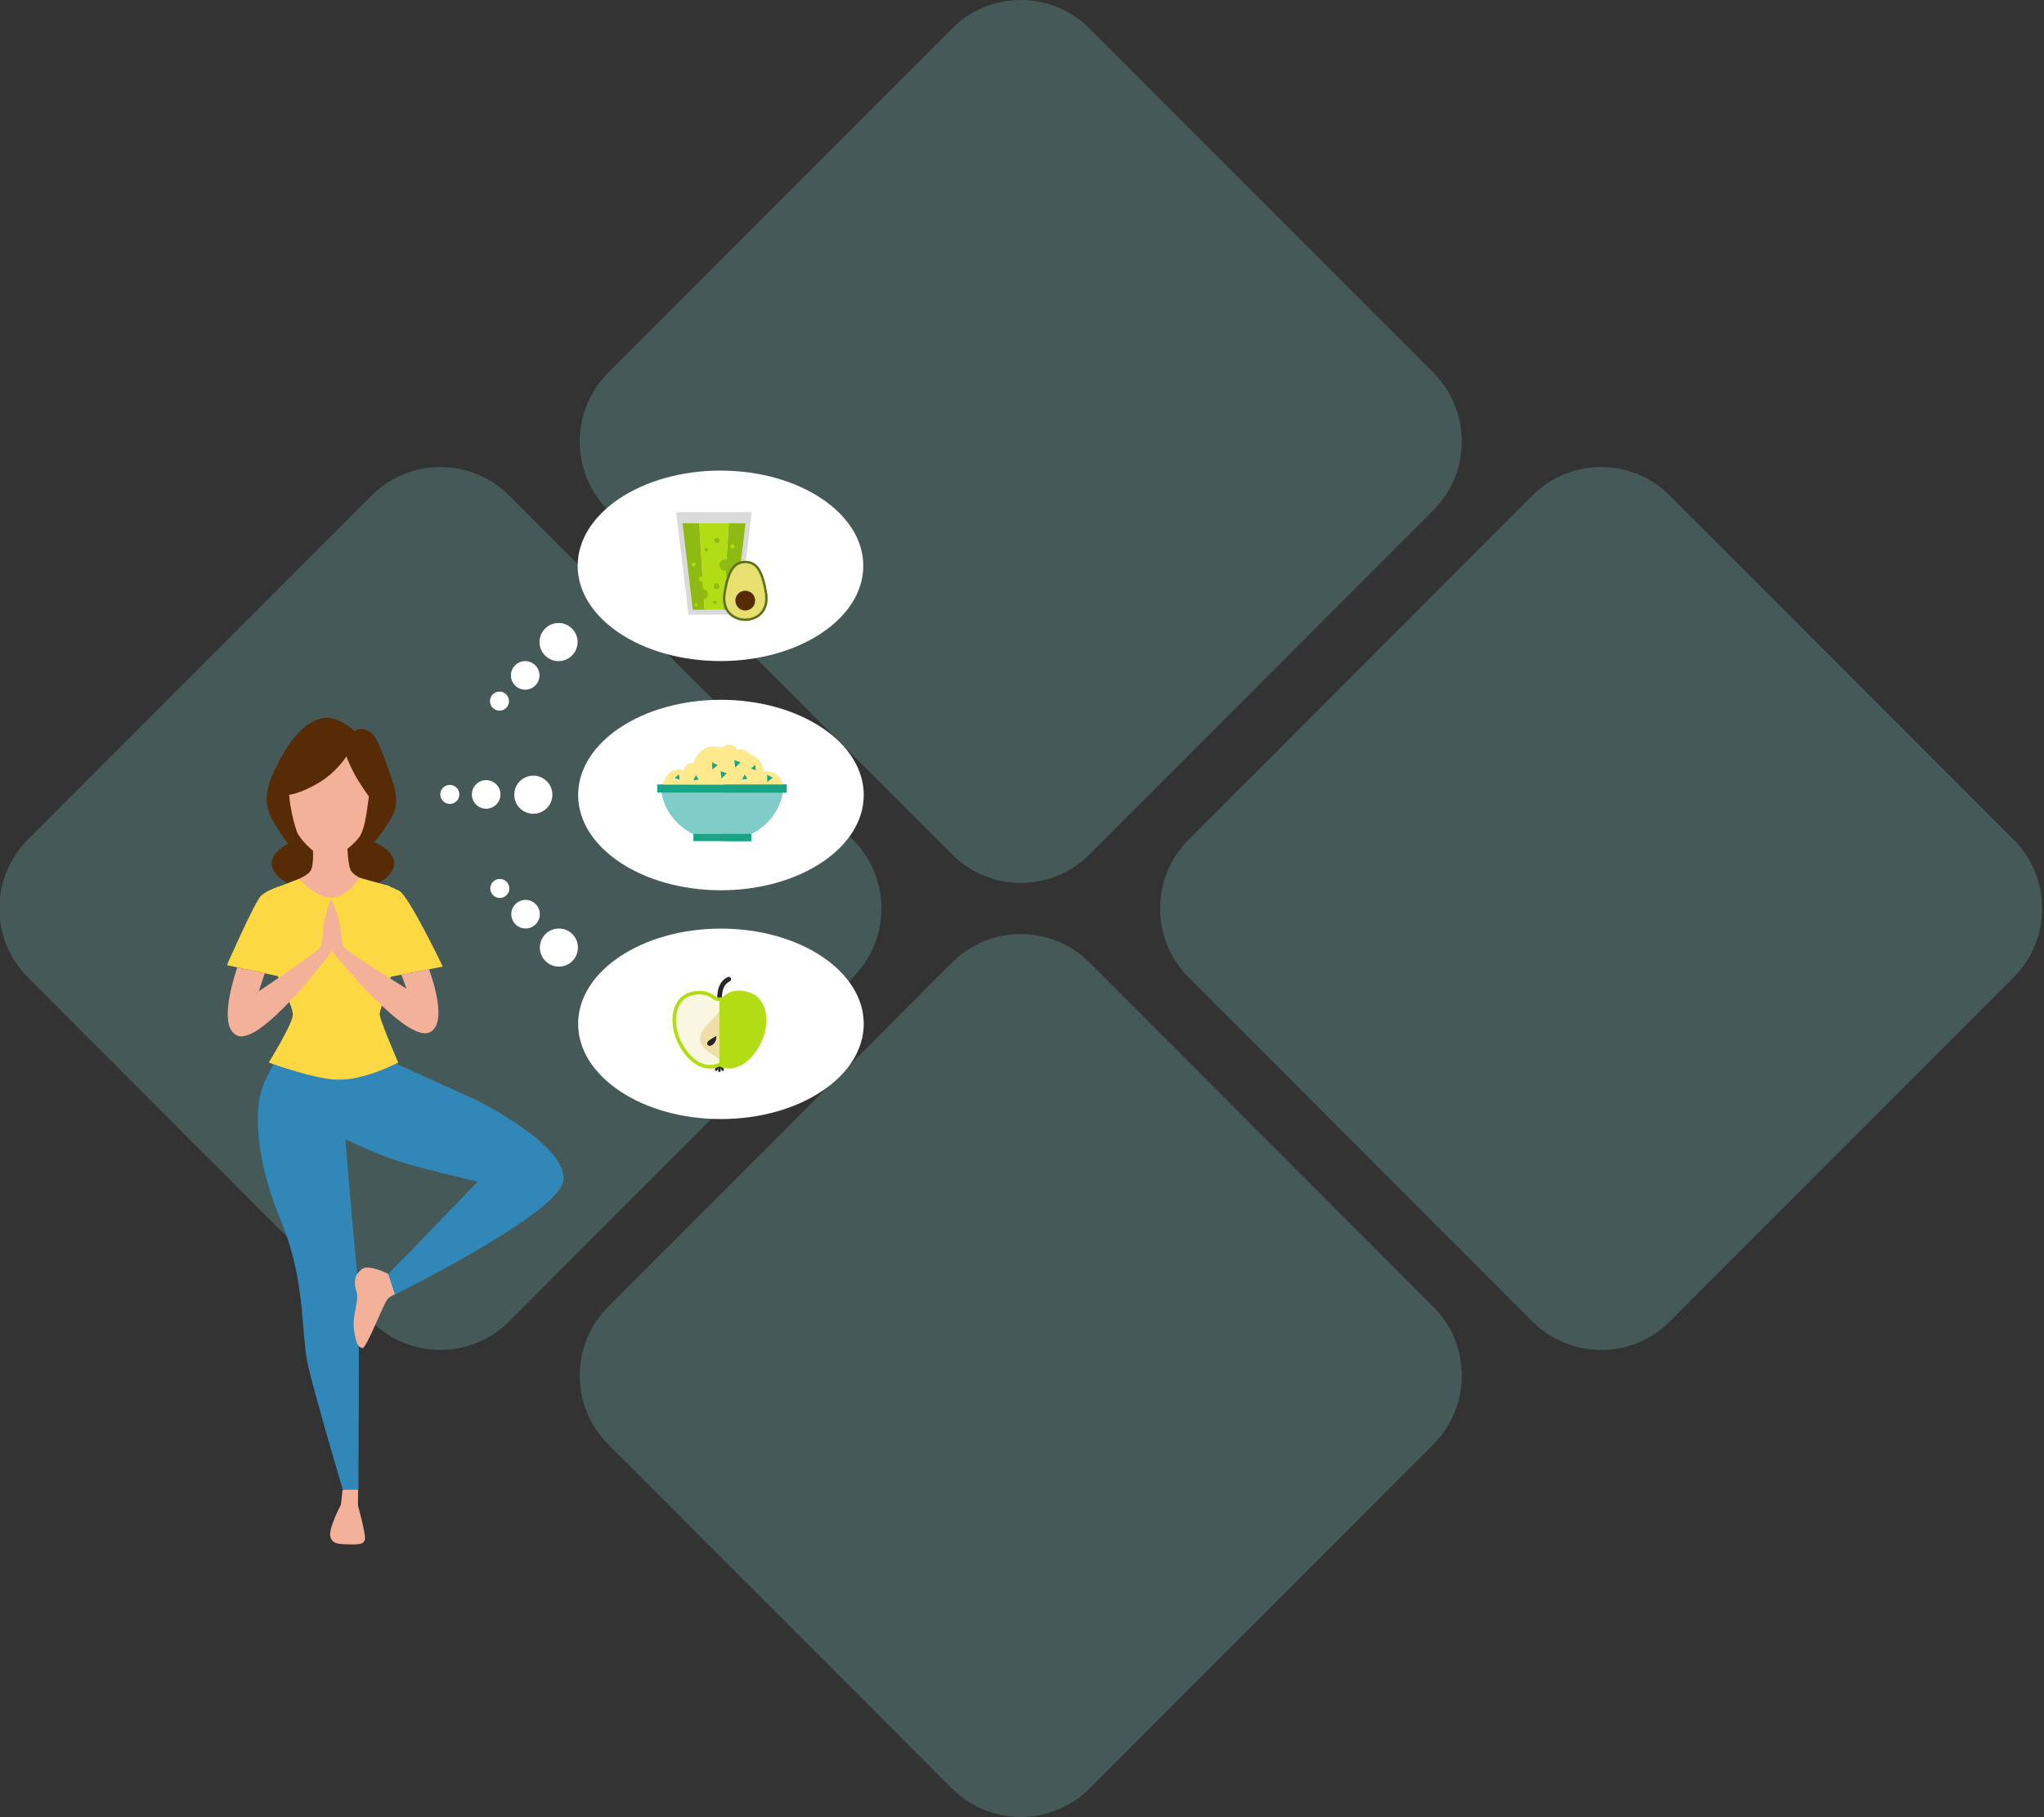 <?xml version="1.0" encoding="UTF-8" standalone="no"?>
<!DOCTYPE svg PUBLIC "-//W3C//DTD SVG 1.1//EN" "http://www.w3.org/Graphics/SVG/1.1/DTD/svg11.dtd">
<svg width="100%" height="100%" viewBox="0 0 450 400" version="1.1" xmlns="http://www.w3.org/2000/svg" xmlns:xlink="http://www.w3.org/1999/xlink" xml:space="preserve" xmlns:serif="http://www.serif.com/" style="fill-rule:evenodd;clip-rule:evenodd;stroke-linejoin:round;stroke-miterlimit:2;">
    <rect x="0" y="0" width="450" height="400" fill="#333333" stroke="none"/>
    <g transform="matrix(1,0,0,1,-1110,0)">
        <g id="Artboard1" transform="matrix(1.136,0,0,1.01,1110,0)">
            <rect x="0" y="0" width="396" height="396" style="fill:none;"/>
            <clipPath id="_clip1">
                <rect x="0" y="0" width="396" height="396"/>
            </clipPath>
            <g clip-path="url(#_clip1)">
                <g>
                    <g transform="matrix(0.533,-0.6,0.533,0.6,-65.945,61.175)">
                        <path d="M305.738,214.134C305.738,200.336 294.536,189.134 280.738,189.134L155.738,189.134C141.94,189.134 130.738,200.336 130.738,214.134L130.738,339.134C130.738,352.932 141.94,364.134 155.738,364.134L280.738,364.134C294.536,364.134 305.738,352.932 305.738,339.134L305.738,214.134Z" style="fill:rgb(127,204,200);fill-opacity:0.25;"/>
                    </g>
                    <g transform="matrix(0.533,-0.6,0.533,0.6,-65.945,264.747)">
                        <path d="M305.738,214.134C305.738,200.336 294.536,189.134 280.738,189.134L155.738,189.134C141.94,189.134 130.738,200.336 130.738,214.134L130.738,339.134C130.738,352.932 141.94,364.134 155.738,364.134L280.738,364.134C294.536,364.134 305.738,352.932 305.738,339.134L305.738,214.134Z" style="fill:rgb(127,204,200);fill-opacity:0.25;"/>
                    </g>
                </g>
                <g transform="matrix(1,0,0,1,0,-5.572)">
                    <g transform="matrix(0.533,-0.6,0.533,0.6,46.531,168.533)">
                        <path d="M305.738,214.134C305.738,200.336 294.536,189.134 280.738,189.134L155.738,189.134C141.94,189.134 130.738,200.336 130.738,214.134L130.738,339.134C130.738,352.932 141.94,364.134 155.738,364.134L280.738,364.134C294.536,364.134 305.738,352.932 305.738,339.134L305.738,214.134Z" style="fill:rgb(127,204,200);fill-opacity:0.25;"/>
                    </g>
                    <g transform="matrix(0.533,-0.6,0.533,0.6,-178.422,168.533)">
                        <path d="M305.738,214.134C305.738,200.336 294.536,189.134 280.738,189.134L155.738,189.134C141.94,189.134 130.738,200.336 130.738,214.134L130.738,339.134C130.738,352.932 141.94,364.134 155.738,364.134L280.738,364.134C294.536,364.134 305.738,352.932 305.738,339.134L305.738,214.134Z" style="fill:rgb(127,204,200);fill-opacity:0.25;"/>
                    </g>
                </g>
                <g transform="matrix(0.833,0,0,0.937,10.263,-58.613)">
                    <g transform="matrix(0.886,0,0,0.886,-38.393,19.526)">
                        <path d="M116.849,282.897C125.712,282.897 132.897,279.476 132.897,275.256C132.897,271.036 125.712,267.615 116.849,267.615C107.986,267.615 100.801,271.036 100.801,275.256C100.801,279.476 107.986,282.897 116.849,282.897Z" style="fill:rgb(86,43,5);fill-rule:nonzero;"/>
                    </g>
                    <g transform="matrix(0.886,0,0,0.886,-38.393,19.526)">
                        <path d="M123.547,439.65C123.547,439.65 123.758,397.996 123.616,395.783C123.474,393.57 124.291,389.349 123.62,385.837C122.951,382.324 120.109,347.64 120.109,347.64C120.109,347.64 124.874,350.005 131.332,352.457C137.986,354.983 154.895,358.756 154.895,358.756L131.402,383.037L131.897,389.042C131.897,389.042 174.428,368.11 177.176,359.179C179.924,350.249 156.027,338.007 153.834,337.044C151.642,336.081 133.927,328.009 133.927,328.009L129.502,318.715L107.017,319.183C107.017,319.183 99.939,328.66 98.061,334.909C96.237,340.986 96.702,353.033 102.936,368.425C103.045,368.696 103.157,368.968 103.27,369.241C109.821,385.022 108.384,398.81 110.376,407.321C112.368,415.832 119.467,439.729 119.467,439.729L123.547,439.65Z" style="fill:rgb(49,135,184);"/>
                    </g>
                    <g transform="matrix(0.886,0,0,0.886,-38.393,19.526)">
                        <path d="M116.369,275.134C124.145,275.452 128.636,268.734 131.032,265.169C133.427,261.603 134.544,259.234 132.031,252.228C129.518,245.221 128.438,241.714 126.203,240.47C123.969,239.227 122.603,240.532 122.603,240.532C122.603,240.532 118.041,236.123 113.786,237.157C109.532,238.19 105.918,242.311 102.685,248.454C99.45,254.597 98.067,259.079 101.326,264.391C104.33,269.291 107.056,274.753 116.369,275.134Z" style="fill:rgb(86,43,5);fill-rule:nonzero;"/>
                    </g>
                    <g transform="matrix(0.886,0,0,0.886,-38.393,19.526)">
                        <path d="M111.483,269.75C111.483,269.75 112.119,275.721 110.864,277.344C109.611,278.968 105.254,280.324 105.254,280.324C105.254,280.324 110.933,285.888 116.412,285.475C121.89,285.061 126.183,279.968 126.183,279.968C126.183,279.968 122.423,278.75 121.541,277.056C120.658,275.362 120.55,269.062 120.55,269.062L111.483,269.75Z" style="fill:rgb(244,177,154);fill-rule:nonzero;"/>
                    </g>
                    <g transform="matrix(0.886,0,0,0.886,-38.393,19.526)">
                        <path d="M117.577,243.829C122.177,244.168 127.108,251.571 126.444,256.495C125.78,261.42 125.373,265.255 124.177,267.642C123.16,269.672 118.407,273.828 115.523,273.77C112.638,273.713 108.482,269.136 107.618,267.389C106.622,265.377 105.112,258.246 105.401,256.425C105.692,254.605 106.99,243.047 117.577,243.829Z" style="fill:rgb(244,177,154);fill-rule:nonzero;"/>
                    </g>
                    <g transform="matrix(0.886,0,0,0.886,-38.393,19.526)">
                        <path d="M120.378,247.16C120.378,247.16 117.837,251.301 112.972,254.161C108.108,257.021 105.411,257.194 105.411,257.194C105.411,257.194 101.999,254.795 104.798,249.834C107.598,244.873 112.418,239.344 117.892,240.96C123.367,242.576 128.843,247.084 128.319,251.144C127.825,254.97 127.102,257.482 126.33,257.698C126.33,257.698 123.665,254.06 122.339,251.464C121.013,248.867 120.378,247.16 120.378,247.16Z" style="fill:rgb(86,43,5);fill-rule:nonzero;"/>
                    </g>
                    <g transform="matrix(0.886,0,0,0.886,-38.393,19.526)">
                        <path d="M89,301.944L102.801,304.902C102.801,304.902 104.196,280.727 102.488,281.377C100.779,282.027 99.609,282.367 98.029,283.676C96.45,284.985 89,301.944 89,301.944Z" style="fill:rgb(252,216,67);fill-rule:nonzero;"/>
                    </g>
                    <g transform="matrix(0.886,0,0,0.886,-38.393,19.526)">
                        <path d="M130.191,280.752L131.858,305.021L145.705,302.323C145.705,302.323 136.736,283.667 134.259,282.428C131.781,281.188 130.191,280.752 130.191,280.752Z" style="fill:rgb(252,216,67);fill-rule:nonzero;"/>
                    </g>
                    <g transform="matrix(0.886,0,0,0.886,-38.393,19.526)">
                        <path d="M107.983,279.296L100.801,282.03C100.801,282.03 102.399,288.091 101.954,293.332C101.509,298.573 100.992,300.704 101.692,303.066C102.392,305.427 106.353,312.591 106.333,314.94C106.312,317.291 100,327.5 100,327.5C100,327.5 111.852,331.852 117.941,332C125.373,332.18 134,327.5 134,327.5C134,327.5 129.044,316.157 129.127,314.766C129.211,313.377 132.546,304.028 132.862,301.993C133.178,299.958 131.242,294.65 131.212,292.835C131.181,291.02 131.761,281.183 131.761,281.183L123.903,279.026C123.903,279.026 120.385,284.261 116.326,284.223C112.265,284.185 107.983,279.296 107.983,279.296Z" style="fill:rgb(252,216,67);"/>
                    </g>
                    <g transform="matrix(0.886,0,0,0.886,-38.393,19.526)">
                        <path d="M134.814,304.436L136.182,308.135C136.182,308.135 120.206,298.259 119.653,297.094C119.099,295.928 119.044,293.514 118.745,291.481C118.499,289.807 117.139,286.255 116.599,284.885C116.554,284.771 116.385,284.805 116.387,284.927L116.611,298.149C116.612,298.191 116.626,298.231 116.653,298.264C117.63,299.483 136.165,322.478 142.251,319.567C146.364,317.6 144.118,308.803 142.101,303.017L134.814,304.436Z" style="fill:rgb(244,177,154);fill-rule:nonzero;"/>
                    </g>
                    <g transform="matrix(0.886,0,0,0.886,-38.393,19.526)">
                        <path d="M114.358,291.552C114.175,293.598 114.049,296.01 113.535,297.194C113.021,298.377 97.39,308.79 97.39,308.79L98.953,304.08L91.733,302.532C89.833,308.26 87.2,318.448 91.713,320.422C97.936,323.143 115.879,299.192 116.589,298.239C116.604,298.22 116.611,298.197 116.611,298.173L116.386,284.922C116.384,284.801 116.216,284.773 116.176,284.887C115.698,286.255 114.516,289.773 114.358,291.552Z" style="fill:rgb(244,177,154);fill-rule:nonzero;"/>
                    </g>
                    <g transform="matrix(0.886,0,0,0.886,-38.393,19.526)">
                        <path d="M116.462,284.932C116.543,286.038 116.594,287.145 116.637,288.251C116.682,289.358 116.71,290.465 116.733,291.572C116.755,292.679 116.766,293.787 116.764,294.894C116.762,296.002 116.747,297.109 116.7,298.218C116.7,298.227 116.692,298.235 116.682,298.235C116.672,298.234 116.666,298.227 116.665,298.218C116.58,297.112 116.528,296.005 116.489,294.899C116.448,293.792 116.422,292.685 116.406,291.578C116.392,290.47 116.382,289.363 116.389,288.256C116.394,287.148 116.409,286.04 116.451,284.932C116.451,284.929 116.454,284.926 116.457,284.927C116.46,284.927 116.462,284.929 116.462,284.932Z" style="fill:rgb(244,177,154);fill-rule:nonzero;"/>
                    </g>
                    <g transform="matrix(0.886,0,0,0.886,-38.393,19.526)">
                        <path d="M131.364,383.01C131.364,383.01 126.192,380.262 124.352,381.809C122.513,383.355 122.238,385.068 123.035,387.589C123.832,390.111 121.85,393.844 122.378,397.593C122.907,401.342 123.483,402.201 124.563,402.463C125.645,402.724 130.168,390.621 131.24,389.556C132.311,388.489 133.112,388.385 133.112,388.385L131.364,383.01Z" style="fill:rgb(244,177,154);fill-rule:nonzero;"/>
                    </g>
                    <g transform="matrix(0.886,0,0,0.886,-38.393,19.526)">
                        <path d="M119.376,439.696L118.958,443.552C118.958,443.552 115.752,449.658 116.135,451.781C116.517,453.904 118.457,453.951 121,454C123.543,454.048 125.059,454.067 125.259,452.589C125.458,451.111 123.427,443.839 123.427,443.839L123.456,439.617L119.376,439.696Z" style="fill:rgb(244,177,154);fill-rule:nonzero;"/>
                    </g>
                    <g transform="matrix(-0.886,-7.74984e-08,-7.74984e-08,0.886,155.302,194.162)">
                        <ellipse cx="0" cy="0" rx="37.5" ry="25" style="fill:white;"/>
                    </g>
                    <g transform="matrix(-0.886,-7.74984e-08,-7.74984e-08,0.886,117.627,211.892)">
                        <circle cx="0" cy="0" r="5" style="fill:white;"/>
                    </g>
                    <g transform="matrix(-0.886,-7.74984e-08,-7.74984e-08,0.886,109.87,219.648)">
                        <circle cx="0" cy="0" r="3.75" style="fill:white;"/>
                    </g>
                    <g transform="matrix(-0.886,-7.74984e-08,-7.74984e-08,0.886,103.887,225.632)">
                        <circle cx="0" cy="0" r="2.5" style="fill:white;"/>
                    </g>
                    <g transform="matrix(0.886,0,0,0.886,-38.393,19.526)">
                        <path d="M226.821,183L223.613,209.906L210.208,209.906L207,183L226.821,183Z" style="fill:rgb(218,218,218);fill-rule:nonzero;"/>
                    </g>
                    <g transform="matrix(0.886,0,0,0.886,-38.393,19.526)">
                        <path d="M219.405,208.628L222.483,208.628L225.188,185.937L220.802,185.937L219.405,208.628Z" style="fill:rgb(142,186,19);fill-rule:nonzero;"/>
                    </g>
                    <g transform="matrix(0.886,0,0,0.886,-38.393,19.526)">
                        <path d="M214.429,208.628L211.351,208.628L208.646,185.937L213.032,185.937L214.429,208.628Z" style="fill:rgb(142,186,19);fill-rule:nonzero;"/>
                    </g>
                    <g transform="matrix(0.886,0,0,0.886,-38.393,19.526)">
                        <path d="M219.402,208.628L220.799,185.937L213.028,185.937L214.425,208.628L219.402,208.628Z" style="fill:rgb(178,221,20);fill-rule:nonzero;"/>
                    </g>
                    <g transform="matrix(0.886,0,0,0.886,-38.393,19.526)">
                        <path d="M212.693,204.571C212.693,205.299 213.283,205.889 214.011,205.889C214.738,205.889 215.328,205.299 215.328,204.571C215.328,203.844 214.738,203.254 214.011,203.254C213.283,203.254 212.693,203.844 212.693,204.571Z" style="fill:rgb(142,186,19);fill-rule:nonzero;"/>
                    </g>
                    <g transform="matrix(0.886,0,0,0.886,-38.393,19.526)">
                        <path d="M218.331,196.9C218.331,197.707 218.985,198.36 219.791,198.36C220.597,198.36 221.251,197.707 221.251,196.9C221.251,196.094 220.597,195.44 219.791,195.44C218.985,195.44 218.331,196.094 218.331,196.9Z" style="fill:rgb(142,186,19);fill-rule:nonzero;"/>
                    </g>
                    <g transform="matrix(0.886,0,0,0.886,-38.393,19.526)">
                        <path d="M216.81,202.479C216.81,202.899 217.15,203.239 217.569,203.239C217.989,203.239 218.329,202.899 218.329,202.479C218.329,202.06 217.989,201.719 217.569,201.719C217.15,201.719 216.81,202.06 216.81,202.479Z" style="fill:rgb(142,186,19);fill-rule:nonzero;"/>
                    </g>
                    <g transform="matrix(0.886,0,0,0.886,-38.393,19.526)">
                        <path d="M214.424,192.88C214.424,193.131 214.627,193.335 214.878,193.335C215.13,193.335 215.333,193.131 215.333,192.88C215.333,192.629 215.13,192.426 214.878,192.426C214.627,192.426 214.424,192.629 214.424,192.88Z" style="fill:rgb(142,186,19);fill-rule:nonzero;"/>
                    </g>
                    <g transform="matrix(0.886,0,0,0.886,-38.393,19.526)">
                        <path d="M211.075,196.743C211.075,197.028 211.305,197.259 211.59,197.259C211.874,197.259 212.105,197.028 212.105,196.743C212.105,196.459 211.874,196.228 211.59,196.228C211.305,196.228 211.075,196.459 211.075,196.743Z" style="fill:rgb(178,221,20);fill-rule:nonzero;"/>
                    </g>
                    <g transform="matrix(0.886,0,0,0.886,-38.393,19.526)">
                        <path d="M221.177,206.363C221.177,206.573 221.348,206.744 221.558,206.744C221.769,206.744 221.939,206.573 221.939,206.363C221.939,206.153 221.769,205.982 221.558,205.982C221.348,205.982 221.177,206.153 221.177,206.363Z" style="fill:rgb(178,221,20);fill-rule:nonzero;"/>
                    </g>
                    <g transform="matrix(0.886,0,0,0.886,-38.393,19.526)">
                        <path d="M212.944,200.54C212.944,200.902 213.238,201.195 213.6,201.195C213.962,201.195 214.256,200.902 214.256,200.54C214.256,200.178 213.962,199.884 213.6,199.884C213.238,199.884 212.944,200.178 212.944,200.54Z" style="fill:rgb(178,221,20);fill-rule:nonzero;"/>
                    </g>
                    <g transform="matrix(0.886,0,0,0.886,-38.393,19.526)">
                        <path d="M219.517,200.525C219.517,200.879 219.804,201.166 220.158,201.166C220.511,201.166 220.798,200.879 220.798,200.525C220.798,200.171 220.511,199.884 220.158,199.884C219.804,199.884 219.517,200.171 219.517,200.525Z" style="fill:rgb(178,221,20);fill-rule:nonzero;"/>
                    </g>
                    <g transform="matrix(0.886,0,0,0.886,-38.393,19.526)">
                        <path d="M211.814,207.284C211.814,207.505 211.994,207.685 212.215,207.685C212.437,207.685 212.616,207.505 212.616,207.284C212.616,207.062 212.437,206.882 212.215,206.882C211.994,206.882 211.814,207.062 211.814,207.284Z" style="fill:rgb(178,221,20);fill-rule:nonzero;"/>
                    </g>
                    <g transform="matrix(0.886,0,0,0.886,-38.393,19.526)">
                        <path d="M216.726,206.707C216.726,206.941 216.916,207.131 217.15,207.131C217.385,207.131 217.575,206.941 217.575,206.707C217.575,206.472 217.385,206.282 217.15,206.282C216.916,206.282 216.726,206.472 216.726,206.707Z" style="fill:rgb(142,186,19);fill-rule:nonzero;"/>
                    </g>
                    <g transform="matrix(0.886,0,0,0.886,-38.393,19.526)">
                        <path d="M217.005,190.442C217.005,190.808 217.301,191.103 217.666,191.103C218.031,191.103 218.327,190.808 218.327,190.442C218.327,190.077 218.031,189.781 217.666,189.781C217.301,189.781 217.005,190.077 217.005,190.442Z" style="fill:rgb(142,186,19);fill-rule:nonzero;"/>
                    </g>
                    <g transform="matrix(0.886,0,0,0.886,-38.393,19.526)">
                        <path d="M221.177,192.046C221.177,192.353 221.426,192.601 221.732,192.601C222.039,192.601 222.287,192.353 222.287,192.046C222.287,191.74 222.039,191.491 221.732,191.491C221.426,191.491 221.177,191.74 221.177,192.046Z" style="fill:rgb(178,221,20);fill-rule:nonzero;"/>
                    </g>
                    <g transform="matrix(0.886,0,0,0.886,-38.393,19.526)">
                        <path d="M225.133,211.573C228.402,211.573 231.673,209.15 230.88,204.228C229.85,197.831 228.065,195.789 225.133,195.789C222.201,195.789 220.416,197.831 219.386,204.228C218.593,209.15 221.863,211.573 225.133,211.573Z" style="fill:rgb(93,110,27);fill-rule:nonzero;"/>
                    </g>
                    <g transform="matrix(0.886,0,0,0.886,-38.393,19.526)">
                        <path d="M225.135,210.992C226.772,210.992 228.263,210.344 229.225,209.214C230.253,208.008 230.627,206.316 230.306,204.323C229.244,197.726 227.47,196.375 225.135,196.375C222.799,196.375 221.026,197.726 219.963,204.323C219.642,206.316 220.016,208.008 221.043,209.214C222.006,210.344 223.497,210.992 225.135,210.992Z" style="fill:rgb(173,192,60);fill-rule:nonzero;"/>
                    </g>
                    <g transform="matrix(0.886,0,0,0.886,-38.393,19.526)">
                        <path d="M225.13,210.87C226.733,210.87 228.192,210.237 229.132,209.133C230.137,207.954 230.501,206.295 230.185,204.337C229.136,197.822 227.406,196.486 225.13,196.486C222.854,196.486 221.122,197.822 220.073,204.337C219.758,206.295 220.123,207.954 221.127,209.133C222.067,210.237 223.526,210.87 225.13,210.87Z" style="fill:rgb(232,223,113);fill-rule:nonzero;"/>
                    </g>
                    <g transform="matrix(0.886,0,0,0.886,-38.393,19.526)">
                        <path d="M222.531,206.235C222.531,207.669 223.693,208.831 225.128,208.831C226.561,208.831 227.724,207.669 227.724,206.235C227.724,204.8 226.561,203.638 225.128,203.638C223.693,203.638 222.531,204.8 222.531,206.235Z" style="fill:rgb(87,43,0);fill-rule:nonzero;"/>
                    </g>
                    <g transform="matrix(-0.886,-6.78789e-16,6.78789e-16,-0.886,348.998,581.553)">
                        <ellipse cx="218.5" cy="317" rx="37.5" ry="25" style="fill:white;"/>
                    </g>
                    <g transform="matrix(-0.886,-6.78789e-16,6.78789e-16,-0.886,273.645,546.094)">
                        <circle cx="175.999" cy="297" r="5" style="fill:white;"/>
                    </g>
                    <g transform="matrix(-0.886,-6.78789e-16,6.78789e-16,-0.886,258.132,530.58)">
                        <circle cx="167.249" cy="288.25" r="3.75" style="fill:white;"/>
                    </g>
                    <g transform="matrix(-0.886,-6.78789e-16,6.78789e-16,-0.886,246.165,518.613)">
                        <circle cx="160.499" cy="281.5" r="2.5" style="fill:white;"/>
                    </g>
                    <g transform="matrix(0.886,0,0,0.886,-38.393,19.526)">
                        <path d="M218.336,330C218.157,329.988 218.015,329.838 218.015,329.656L218.015,328.145L218.659,328.145L218.659,329.656C218.659,329.838 218.516,329.988 218.336,330Z" style="fill:rgb(40,38,36);fill-rule:nonzero;"/>
                    </g>
                    <g transform="matrix(0.886,0,0,0.886,-38.393,19.526)">
                        <path d="M218.339,328.5L217.743,329.555C217.662,329.699 217.48,329.749 217.336,329.668C217.256,329.623 217.198,329.548 217.173,329.459C217.149,329.371 217.16,329.277 217.206,329.197L217.949,327.883L218.339,328.103L218.729,327.883L219.473,329.197C219.518,329.277 219.529,329.371 219.505,329.459C219.48,329.548 219.422,329.623 219.342,329.668C219.199,329.749 219.017,329.699 218.936,329.555L218.339,328.5Z" style="fill:rgb(40,38,36);fill-rule:nonzero;"/>
                    </g>
                    <g transform="matrix(0.886,0,0,0.886,-38.393,19.526)">
                        <path d="M221.41,305.623C221.41,305.858 221.277,306.081 221.051,306.188C218.734,307.277 218.974,310.642 219.047,311.304C219.048,311.326 219.051,311.368 219.051,311.391C219.051,311.735 218.773,312.015 218.429,312.015C218.101,312.015 217.834,311.763 217.807,311.443C217.718,310.609 217.443,306.505 220.521,305.059C220.833,304.913 221.204,305.047 221.351,305.358C221.39,305.445 221.41,305.534 221.41,305.623Z" style="fill:rgb(40,38,36);fill-rule:nonzero;"/>
                    </g>
                    <g transform="matrix(0.886,0,0,0.886,-38.393,19.526)">
                        <path d="M218.337,310.419L218.337,328.559C214.287,330.352 209.748,327.466 207.252,321.972C204.913,316.827 205.876,310.961 209.939,309.308C212.165,308.402 215.004,308.332 217.087,310.01C217.417,310.272 217.879,310.412 218.337,310.419Z" style="fill:rgb(178,221,20);fill-rule:nonzero;"/>
                    </g>
                    <g transform="matrix(0.886,0,0,0.886,-38.393,19.526)">
                        <path d="M229.745,316.395C229.745,318.11 229.341,319.906 228.577,321.585C226.242,326.724 222.189,329.24 218.721,327.705L218.342,327.537L217.964,327.705C214.497,329.24 210.443,326.724 208.107,321.585C207.344,319.905 206.94,318.11 206.94,316.395C206.94,313.355 208.194,311.029 210.297,310.173C212.066,309.453 214.625,309.223 216.506,310.737C217.548,311.576 219.245,311.563 220.212,310.71C222.271,308.894 224.965,309.594 226.388,310.173C228.49,311.029 229.745,313.355 229.745,316.395Z" style="fill:rgb(249,246,225);fill-rule:nonzero;"/>
                    </g>
                    <g transform="matrix(0.886,0,0,0.886,-38.393,19.526)">
                        <path d="M218.333,326.878C218.323,326.884 218.317,326.886 218.317,326.886C217.832,325.654 213.91,324.525 213.368,322.019C212.735,319.097 215.537,317.455 218.333,314.182C221.128,317.455 223.931,319.097 223.298,322.019C222.755,324.525 218.834,325.654 218.349,326.886C218.349,326.886 218.344,326.884 218.333,326.878Z" style="fill:rgb(239,222,168);fill-rule:nonzero;"/>
                    </g>
                    <g transform="matrix(0.886,0,0,0.886,-38.393,19.526)">
                        <path d="M217.507,320.532C216.637,321.128 214.359,322.015 215.38,322.981C215.976,323.545 217.697,322.417 217.507,320.532Z" style="fill:rgb(40,38,36);fill-rule:nonzero;"/>
                    </g>
                    <g transform="matrix(0.886,0,0,0.886,-38.393,19.526)">
                        <path d="M219.166,320.532C220.036,321.128 222.313,322.015 221.292,322.981C220.696,323.545 218.975,322.417 219.166,320.532Z" style="fill:rgb(40,38,36);fill-rule:nonzero;"/>
                    </g>
                    <g transform="matrix(0.886,0,0,0.886,-38.393,19.526)">
                        <path d="M229.419,321.969C226.922,327.462 222.383,330.349 218.333,328.556L218.333,310.416C218.8,310.421 219.262,310.288 219.583,310.007C221.703,308.136 224.506,308.398 226.732,309.305C230.793,310.958 231.757,316.824 229.419,321.969Z" style="fill:rgb(178,221,20);fill-rule:nonzero;"/>
                    </g>
                    <g transform="matrix(-0.886,6.78789e-16,-6.78789e-16,-0.886,348.998,475.176)">
                        <ellipse cx="218.5" cy="257" rx="37.5" ry="25" style="fill:white;"/>
                    </g>
                    <g transform="matrix(-0.627,0.627,-0.627,-0.627,379.188,302.334)">
                        <circle cx="169.456" cy="257.071" r="5" style="fill:white;"/>
                    </g>
                    <g transform="matrix(-0.627,0.627,-0.627,-0.627,360.416,309.983)">
                        <circle cx="157.081" cy="257" r="3.75" style="fill:white;"/>
                    </g>
                    <g transform="matrix(-0.627,0.627,-0.627,-0.627,345.972,315.966)">
                        <circle cx="147.536" cy="257" r="2.5" style="fill:white;"/>
                    </g>
                    <g transform="matrix(0.886,0,0,0.886,-38.393,19.526)">
                        <path d="M219.041,269.248C227.893,269.248 235.069,262.647 235.069,254.505L203.013,254.505C203.013,262.647 210.189,269.248 219.041,269.248Z" style="fill:rgb(127,204,200);fill-rule:nonzero;"/>
                    </g>
                    <g transform="matrix(0.886,0,0,0.886,-38.393,19.526)">
                        <path d="M219.468,254.505L219.468,269.243C228.127,269.04 235.079,262.519 235.079,254.505L219.468,254.505Z" style="fill:rgb(127,204,200);fill-rule:nonzero;"/>
                    </g>
                    <g transform="matrix(0.886,0,0,0.886,-38.393,19.526)">
                        <path d="M226.674,254.505L226.674,267.473C231.676,264.978 235.073,260.106 235.073,254.505L226.674,254.505Z" style="fill:rgb(127,204,200);fill-rule:nonzero;"/>
                    </g>
                    <g transform="matrix(0.886,0,0,0.886,-38.393,19.526)">
                        <rect x="211.498" y="267.504" width="15.182" height="1.87" style="fill:rgb(25,165,133);"/>
                    </g>
                    <g transform="matrix(0.886,0,0,0.886,-38.393,19.526)">
                        <rect x="219.468" y="267.504" width="7.212" height="1.87" style="fill:rgb(25,165,133);"/>
                    </g>
                    <g transform="matrix(0.886,0,0,0.886,-38.393,19.526)">
                        <path d="M211.487,254.505L203.013,254.505C203.013,260.135 206.444,265.027 211.487,267.51L211.487,254.505Z" style="fill:rgb(127,204,200);fill-rule:nonzero;"/>
                    </g>
                    <g transform="matrix(0.886,0,0,0.886,-38.393,19.526)">
                        <rect x="202" y="254.505" width="33.994" height="2.125" style="fill:rgb(25,165,133);"/>
                    </g>
                    <g transform="matrix(0.886,0,0,0.886,-38.393,19.526)">
                        <rect x="219.468" y="254.505" width="16.532" height="2.125" style="fill:rgb(25,165,133);"/>
                    </g>
                    <g transform="matrix(0.886,0,0,0.886,-38.393,19.526)">
                        <path d="M229.934,251.059C229.413,247.012 226.444,246.709 226.444,246.709C225.206,245.078 223.932,245.124 223.073,245.457C221.305,242.552 219.088,244.888 219.088,244.888C212.938,243.067 211.497,249.036 211.497,249.036C209.46,248.429 208.986,250.856 208.986,250.856C204.662,249.339 203.544,254.498 203.544,254.498L235.078,254.498C233.513,250.148 229.934,251.059 229.934,251.059Z" style="fill:rgb(255,233,141);fill-rule:nonzero;"/>
                    </g>
                    <g transform="matrix(0.886,0,0,0.886,-38.393,19.526)">
                        <path d="M219.466,244.566C219.228,244.741 219.088,244.889 219.088,244.889C212.938,243.068 211.497,249.036 211.497,249.036C209.46,248.429 208.986,250.857 208.986,250.857C204.662,249.34 203.544,254.498 203.544,254.498L219.466,254.498L219.466,244.566Z" style="fill:rgb(255,233,141);fill-rule:nonzero;"/>
                    </g>
                    <g transform="matrix(0.886,0,0,0.886,-38.393,19.526)">
                        <path d="M232.346,252.737L230.878,251.992L230.875,253.862L232.346,252.737Z" style="fill:rgb(25,165,133);fill-rule:nonzero;"/>
                    </g>
                    <g transform="matrix(0.886,0,0,0.886,-38.393,19.526)">
                        <path d="M224.299,253.203L225.683,253.034L224.99,251.858L224.299,253.203Z" style="fill:rgb(25,165,133);fill-rule:nonzero;"/>
                    </g>
                    <g transform="matrix(0.886,0,0,0.886,-38.393,19.526)">
                        <path d="M226.624,250.332L227.915,250.768L227.729,249.354L226.624,250.332Z" style="fill:rgb(25,165,133);fill-rule:nonzero;"/>
                    </g>
                    <g transform="matrix(0.886,0,0,0.886,-38.393,19.526)">
                        <path d="M223.887,248.685L222.257,248.134L222.485,250.055L223.887,248.685Z" style="fill:rgb(25,165,133);fill-rule:nonzero;"/>
                    </g>
                    <g transform="matrix(0.886,0,0,0.886,-38.393,19.526)">
                        <path d="M216.455,250.582L217.908,249.431L216.429,248.713L216.455,250.582Z" style="fill:rgb(25,165,133);fill-rule:nonzero;"/>
                    </g>
                    <g transform="matrix(0.886,0,0,0.886,-38.393,19.526)">
                        <path d="M211.514,253.429L212.895,253.234L212.184,252.072L211.514,253.429Z" style="fill:rgb(25,165,133);fill-rule:nonzero;"/>
                    </g>
                    <g transform="matrix(0.886,0,0,0.886,-38.393,19.526)">
                        <path d="M206.599,252.82L207.897,253.233L207.689,251.823L206.599,252.82Z" style="fill:rgb(25,165,133);fill-rule:nonzero;"/>
                    </g>
                    <g transform="matrix(0.886,0,0,0.886,-38.393,19.526)">
                        <path d="M218.896,252.946L220.276,251.55L218.637,251.03L218.896,252.946Z" style="fill:rgb(25,165,133);fill-rule:nonzero;"/>
                    </g>
                </g>
            </g>
        </g>
    </g>
</svg>
